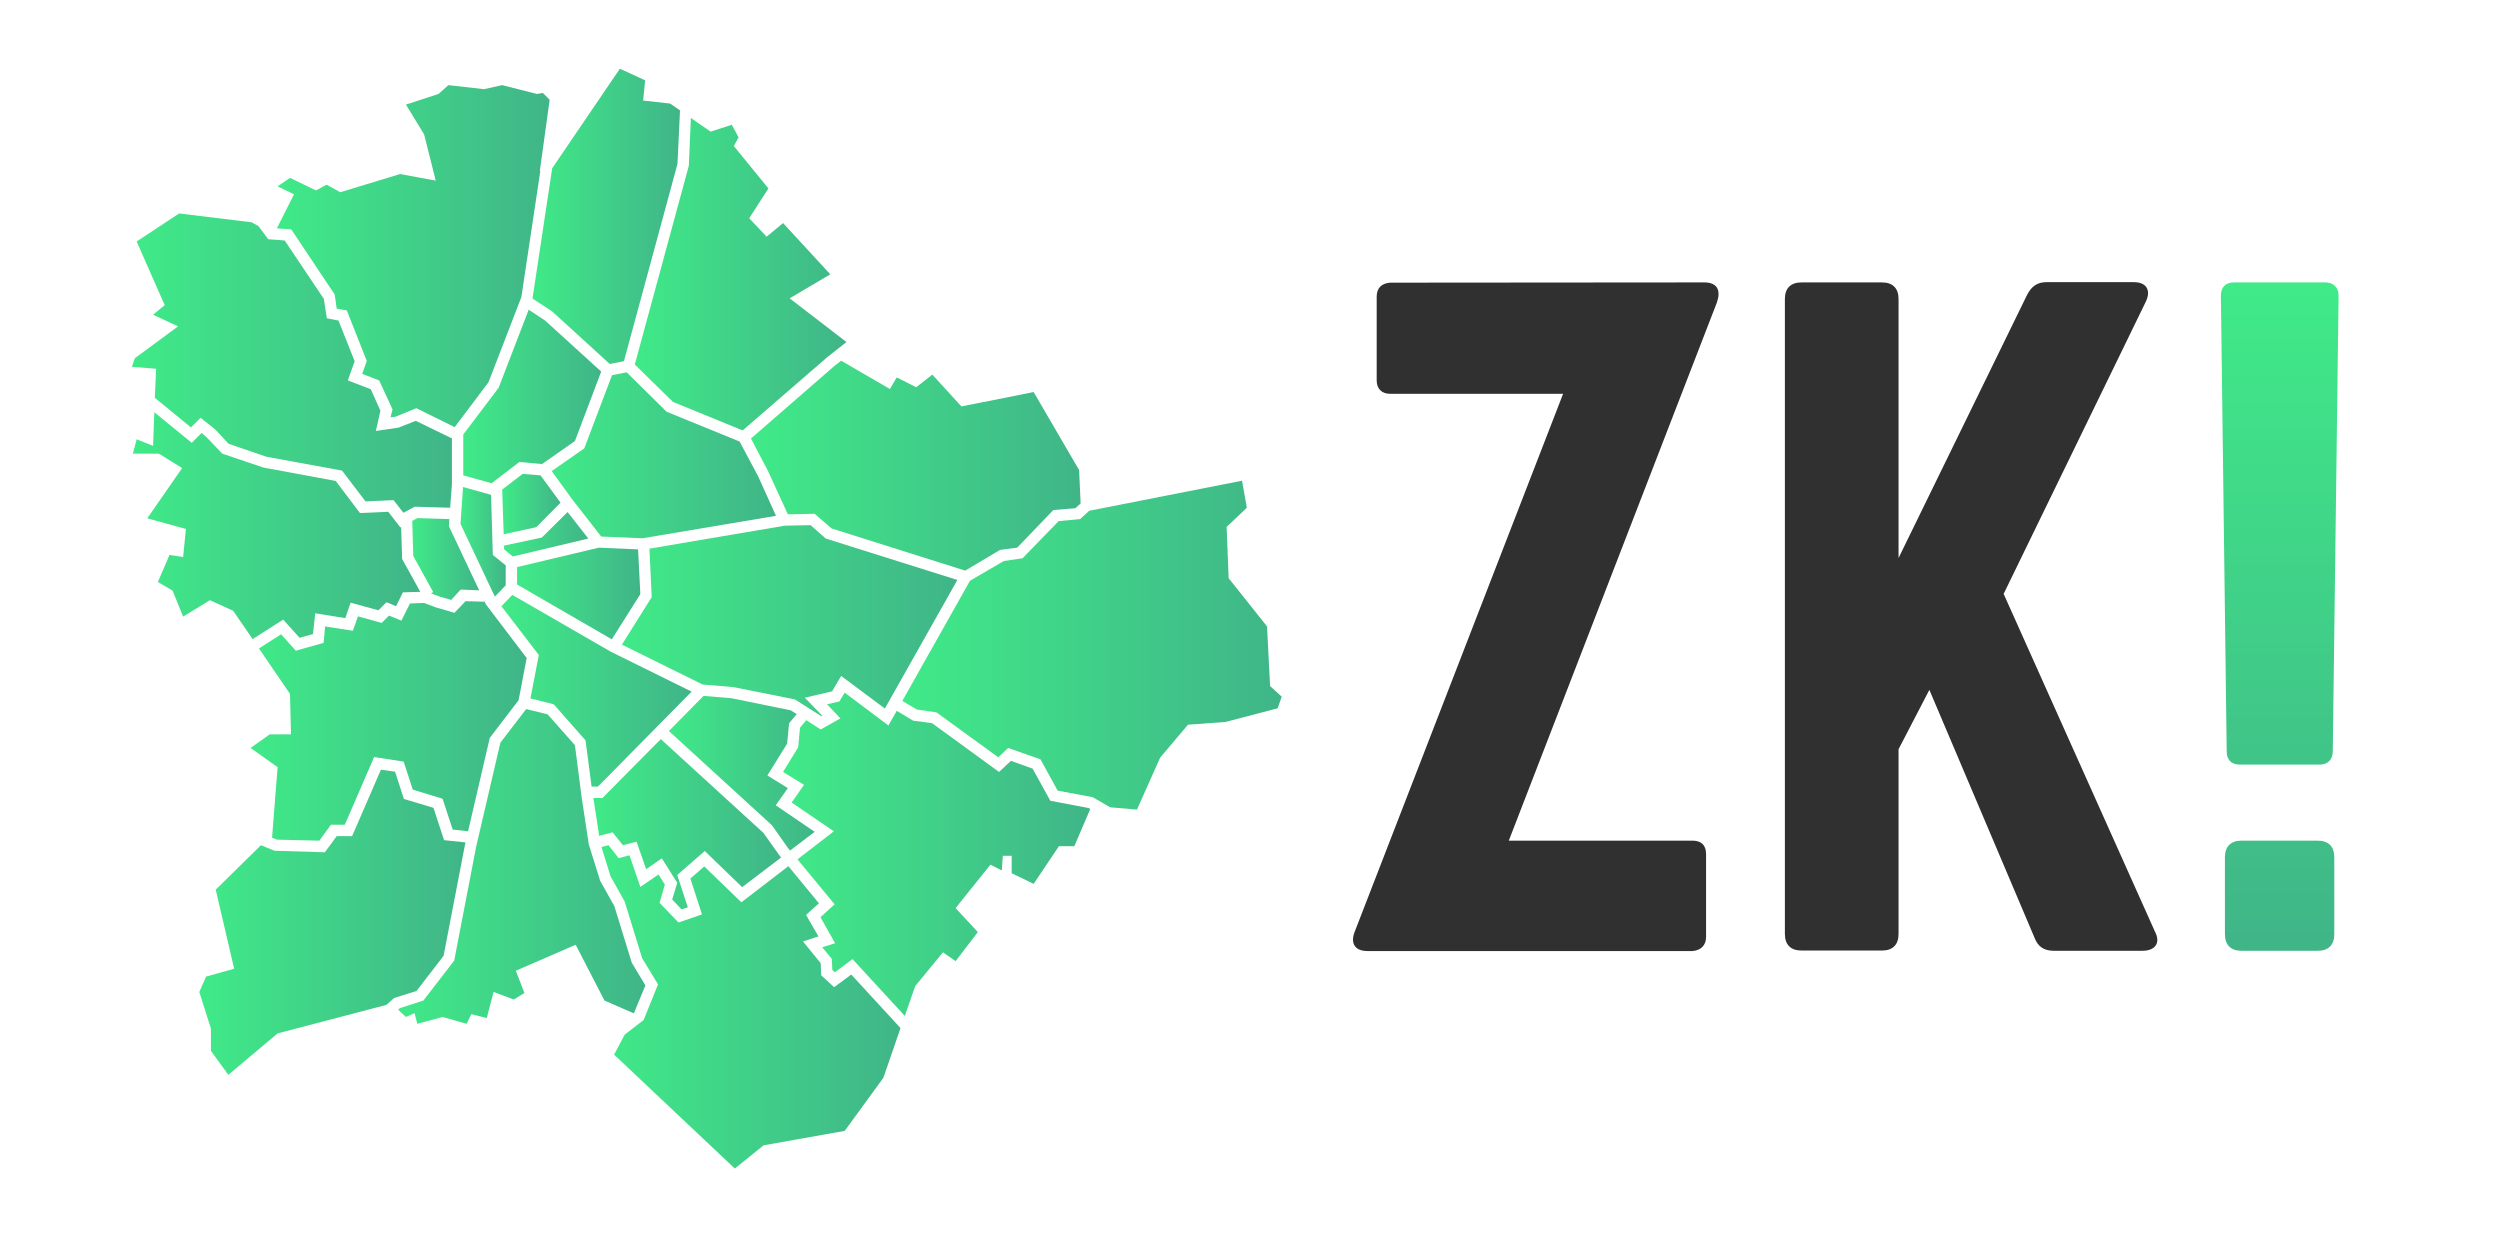 <?xml version="1.0" encoding="utf-8"?>
<!-- Generator: Adobe Illustrator 23.0.2, SVG Export Plug-In . SVG Version: 6.00 Build 0)  -->
<svg version="1.1" id="Layer_1" xmlns="http://www.w3.org/2000/svg" xmlns:xlink="http://www.w3.org/1999/xlink" x="0px" y="0px"
	 viewBox="0 0 989.7 497.6" style="enable-background:new 0 0 989.7 497.6;" xml:space="preserve">
<style type="text/css">
	.st0{fill:url(#SVGID_1_);}
	.st1{fill:url(#SVGID_2_);}
	.st2{fill:url(#SVGID_3_);}
	.st3{fill:url(#SVGID_4_);}
	.st4{fill:url(#SVGID_5_);}
	.st5{fill:url(#SVGID_6_);}
	.st6{fill:url(#SVGID_7_);}
	.st7{fill:url(#SVGID_8_);}
	.st8{fill:url(#SVGID_9_);}
	.st9{fill:url(#SVGID_10_);}
	.st10{fill:url(#SVGID_11_);}
	.st11{fill:url(#SVGID_12_);}
	.st12{fill:url(#SVGID_13_);}
	.st13{fill:url(#SVGID_14_);}
	.st14{fill:url(#SVGID_15_);}
	.st15{fill:url(#SVGID_16_);}
	.st16{fill:url(#SVGID_17_);}
	.st17{fill:url(#SVGID_18_);}
	.st18{fill:url(#SVGID_19_);}
	.st19{fill:url(#SVGID_20_);}
	.st20{fill:url(#SVGID_21_);}
	.st21{fill:url(#SVGID_22_);}
	.st22{fill:url(#SVGID_23_);}
	.st23{fill:url(#SVGID_24_);}
	.st24{fill:url(#SVGID_25_);}
	.st25{fill:url(#SVGID_26_);}
	.st26{fill:#303030;}
	.st27{fill:url(#SVGID_27_);}
</style>
<g>
	<g>
		<g>
			
				<linearGradient id="SVGID_1_" gradientUnits="userSpaceOnUse" x1="218.4" y1="490.481" x2="307.2" y2="490.481" gradientTransform="matrix(1 0 0 1 0 -310.231)">
				<stop  offset="0" style="stop-color:#40EA88"/>
				<stop  offset="1" style="stop-color:#40B588"/>
			</linearGradient>
			<polygon class="st0" points="307.2,204.2 300.1,188.5 292.8,174.8 263.9,163 248.1,147.4 242.3,148.5 231.3,177.5 218.4,186.5 
				226.7,197.9 238,212.4 254.3,213.1 			"/>
			
				<linearGradient id="SVGID_2_" gradientUnits="userSpaceOnUse" x1="234.9" y1="636.531" x2="309.275" y2="636.531" gradientTransform="matrix(1 0 0 1 0 -310.231)">
				<stop  offset="0" style="stop-color:#40EA88"/>
				<stop  offset="1" style="stop-color:#40B588"/>
			</linearGradient>
			<polygon class="st1" points="293.8,351.2 309.2,339.5 308.4,338.4 302.2,329.7 261.6,292.6 238.5,315.9 234.9,315.9 237.2,330.9 
				242.5,329.5 246.6,334.6 252,333.2 255.8,344.1 262,339.8 268.1,349.5 266.1,356.1 269.8,360 272.3,359.2 268.1,346.4 279,336.9 
							"/>
			
				<linearGradient id="SVGID_3_" gradientUnits="userSpaceOnUse" x1="246.2" y1="555.931" x2="379" y2="555.931" gradientTransform="matrix(1 0 0 1 0 -310.231)">
				<stop  offset="0" style="stop-color:#40EA88"/>
				<stop  offset="1" style="stop-color:#40B588"/>
			</linearGradient>
			<polygon class="st2" points="333,267.6 350.3,280.5 379,229.6 326.9,213.2 320.9,207.9 310.7,208.1 257.1,217.2 258,236.4 
				246.2,255.2 278.2,271 290.3,272 314.7,276.9 325.1,283.5 325.5,283.3 318.6,276.2 329.4,273.7 			"/>
			
				<linearGradient id="SVGID_4_" gradientUnits="userSpaceOnUse" x1="183.4" y1="467.181" x2="238" y2="467.181" gradientTransform="matrix(1 0 0 1 0 -310.231)">
				<stop  offset="0" style="stop-color:#40EA88"/>
				<stop  offset="1" style="stop-color:#40B588"/>
			</linearGradient>
			<polygon class="st3" points="209.3,122.6 197.4,153.5 183.4,172 183.4,188.2 194.6,191.3 205.6,182.9 214.6,183.7 227.6,174.6 
				238,147.1 215.8,126.9 			"/>
			
				<linearGradient id="SVGID_5_" gradientUnits="userSpaceOnUse" x1="264.8" y1="616.331" x2="322.5" y2="616.331" gradientTransform="matrix(1 0 0 1 0 -310.231)">
				<stop  offset="0" style="stop-color:#40EA88"/>
				<stop  offset="1" style="stop-color:#40B588"/>
			</linearGradient>
			<polygon class="st4" points="303.8,307 311.6,294.4 312.4,286.3 315.4,282.7 313,281.2 289.5,276.4 278.5,275.5 264.8,289.4 
				305.6,326.7 312,335.8 312.8,336.7 322.5,329.3 307.1,318.8 311.9,312 			"/>
			
				<linearGradient id="SVGID_6_" gradientUnits="userSpaceOnUse" x1="198.5" y1="583.681" x2="273.8" y2="583.681" gradientTransform="matrix(1 0 0 1 0 -310.231)">
				<stop  offset="0" style="stop-color:#40EA88"/>
				<stop  offset="1" style="stop-color:#40B588"/>
			</linearGradient>
			<polygon class="st5" points="219.2,278.8 231.8,293.1 234.2,311.4 236.7,311.4 273.8,273.8 241.8,258 202.8,235.5 198.5,240 
				213.3,259.3 210,276.5 			"/>
		</g>
		<g>
			
				<linearGradient id="SVGID_7_" gradientUnits="userSpaceOnUse" x1="199.5" y1="521.731" x2="232.9" y2="521.731" gradientTransform="matrix(1 0 0 1 0 -310.231)">
				<stop  offset="0" style="stop-color:#40EA88"/>
				<stop  offset="1" style="stop-color:#40B588"/>
			</linearGradient>
			<polygon class="st6" points="203,220.3 232.9,213.2 224.7,202.7 214.5,212.8 199.5,216 199.6,217.5 			"/>
			
				<linearGradient id="SVGID_8_" gradientUnits="userSpaceOnUse" x1="163.2" y1="531.531" x2="189.7" y2="531.531" gradientTransform="matrix(1 0 0 1 0 -310.231)">
				<stop  offset="0" style="stop-color:#40EA88"/>
				<stop  offset="1" style="stop-color:#40B588"/>
			</linearGradient>
			<polygon class="st7" points="165.3,205.1 163.2,206.2 163.6,220.1 171.5,234.4 170.6,234.9 173.8,236.1 178.6,237.5 182.4,233.4 
				189.7,233.7 177.7,208.3 177.9,205.5 			"/>
			
				<linearGradient id="SVGID_9_" gradientUnits="userSpaceOnUse" x1="198.8" y1="509.781" x2="221.9" y2="509.781" gradientTransform="matrix(1 0 0 1 0 -310.231)">
				<stop  offset="0" style="stop-color:#40EA88"/>
				<stop  offset="1" style="stop-color:#40B588"/>
			</linearGradient>
			<polygon class="st8" points="214,188.2 206.9,187.6 198.8,193.8 199.4,211.5 212.3,208.7 221.9,199 			"/>
			
				<linearGradient id="SVGID_10_" gradientUnits="userSpaceOnUse" x1="204.7" y1="545.181" x2="253.5" y2="545.181" gradientTransform="matrix(1 0 0 1 0 -310.231)">
				<stop  offset="0" style="stop-color:#40EA88"/>
				<stop  offset="1" style="stop-color:#40B588"/>
			</linearGradient>
			<polygon class="st9" points="253.5,235.2 252.6,217.5 237.1,216.8 204.7,224.5 204.7,231.4 242.2,253.1 			"/>
			
				<linearGradient id="SVGID_11_" gradientUnits="userSpaceOnUse" x1="182.3" y1="524.731" x2="200.2" y2="524.731" gradientTransform="matrix(1 0 0 1 0 -310.231)">
				<stop  offset="0" style="stop-color:#40EA88"/>
				<stop  offset="1" style="stop-color:#40B588"/>
			</linearGradient>
			<polygon class="st10" points="182.3,207.4 195.9,236.2 200.2,231.7 200.2,223.8 195.1,219.7 194.4,195.9 183.3,192.8 			"/>
		</g>
		<g>
			
				<linearGradient id="SVGID_12_" gradientUnits="userSpaceOnUse" x1="297.3" y1="494.581" x2="427.8" y2="494.581" gradientTransform="matrix(1 0 0 1 0 -310.231)">
				<stop  offset="0" style="stop-color:#40EA88"/>
				<stop  offset="1" style="stop-color:#40B588"/>
			</linearGradient>
			<polygon class="st11" points="330.3,144.9 297.3,173.6 304.1,186.6 311.9,203.6 322.5,203.4 329.2,209.2 382.1,225.9 
				395.9,217.7 402.7,216.8 417,201.9 425.7,201.2 427.8,199.3 427.2,186.1 409.2,155.2 380.6,160.9 369.1,148.3 362.7,153.3 
				355,149.4 352.3,154 333,142.8 			"/>
			
				<linearGradient id="SVGID_13_" gradientUnits="userSpaceOnUse" x1="99.2" y1="595.581" x2="208.5" y2="595.581" gradientTransform="matrix(1 0 0 1 0 -310.231)">
				<stop  offset="0" style="stop-color:#40EA88"/>
				<stop  offset="1" style="stop-color:#40B588"/>
			</linearGradient>
			<polygon class="st12" points="109.6,332.4 126.4,332.8 131,326.5 136.5,326.5 148.1,299.7 159.8,301.5 163.4,312.6 175.2,316.2 
				179.2,328.4 185.3,329.1 193.9,292.1 205.3,277.2 208.5,260.5 192.4,239.3 191.7,237.9 191.7,238.2 184.3,238 179.9,242.6 
				172.4,240.4 167.9,238.7 162.3,238.9 158.9,245.7 154,243.7 151.1,246.6 141.7,244 139.7,249.7 128.7,248 128.1,254.5 
				117.1,257.6 111.3,251.1 102.5,256.7 114.8,274.7 115.2,290.7 106.8,290.7 99.2,296.1 109.9,303.7 107.7,331.6 			"/>
			
				<linearGradient id="SVGID_14_" gradientUnits="userSpaceOnUse" x1="157.6" y1="653.231" x2="255.5" y2="653.231" gradientTransform="matrix(1 0 0 1 0 -310.231)">
				<stop  offset="0" style="stop-color:#40EA88"/>
				<stop  offset="1" style="stop-color:#40B588"/>
			</linearGradient>
			<polygon class="st13" points="251,401 255.5,390.1 250.1,381.1 243.2,358.7 237.6,348.7 233.1,334.3 230.3,315.9 230.3,315.9 
				227.6,295 216.8,282.8 208.3,280.7 198.1,294 188.5,335.2 179.8,380.3 167.6,396.1 158.3,399.1 157.6,399.7 160.7,402.6 
				164.1,401.1 165.2,405.3 175.2,402.6 184.7,405.3 186.6,401.5 192.7,403 195.4,392.7 203.4,395.7 207.6,393.1 204.2,384.3 
				227.9,374 239.3,396.1 250.8,401.1 			"/>
			
				<linearGradient id="SVGID_15_" gradientUnits="userSpaceOnUse" x1="238.1" y1="708.831" x2="356.5" y2="708.831" gradientTransform="matrix(1 0 0 1 0 -310.231)">
				<stop  offset="0" style="stop-color:#40EA88"/>
				<stop  offset="1" style="stop-color:#40B588"/>
			</linearGradient>
			<polygon class="st14" points="337,385.8 330.2,390.8 325.1,386.1 324.9,381.3 317.9,372.7 324,370.7 319.1,362.2 324.2,357.6 
				312.1,342.9 293.5,357.2 278.8,343 273.3,347.8 277.9,362 268.6,365.2 261.1,357.4 263.2,350.2 260.7,346.2 253.5,351.1 
				249.2,338.6 244.9,339.7 240.9,334.6 238.1,335.3 241.7,346.9 247.3,356.9 254.2,379.3 260.5,389.7 254.8,403.8 247.3,409.6 
				243.1,417.5 290.9,462.6 302.3,453.4 334.4,447.7 349.7,426.7 356.5,407 			"/>
			
				<linearGradient id="SVGID_16_" gradientUnits="userSpaceOnUse" x1="357.2" y1="565.631" x2="507.4" y2="565.631" gradientTransform="matrix(1 0 0 1 0 -310.231)">
				<stop  offset="0" style="stop-color:#40EA88"/>
				<stop  offset="1" style="stop-color:#40B588"/>
			</linearGradient>
			<polygon class="st15" points="502.8,271.6 501.6,248 486.4,228.9 485.6,208.6 493.6,201 491.7,190.3 431.2,202.2 427.6,205.5 
				419.1,206.3 404.8,221 397.4,222.1 384,229.9 357.2,277.5 363,280.9 370.7,282 395.2,299.8 399.1,296.1 411.9,300.6 418.7,313 
				432.6,315.6 439.5,319.6 450.1,320.5 459.3,299.9 470.3,286.9 485.2,285.8 505.8,280.4 507.4,275.8 			"/>
			
				<linearGradient id="SVGID_17_" gradientUnits="userSpaceOnUse" x1="310" y1="648.431" x2="431.6" y2="648.431" gradientTransform="matrix(1 0 0 1 0 -310.231)">
				<stop  offset="0" style="stop-color:#40EA88"/>
				<stop  offset="1" style="stop-color:#40B588"/>
			</linearGradient>
			<polygon class="st16" points="431,319.9 415.8,317 408.8,304.3 400.2,301.2 395.5,305.6 369,286.3 361.5,285.3 355,281.4 
				351.7,287.2 334.4,274.2 332.3,277.7 327.4,278.8 332.7,284.4 324.9,288.8 319.2,285.1 316.7,288.1 316,295.8 310,305.6 
				318.3,310.7 313.4,317.7 330.1,329.1 315.7,340.2 330.4,358 324.8,363.1 330.6,373.4 325.5,375 329.3,379.6 329.5,384 
				330.5,384.9 337.5,379.7 358.2,402.2 362.3,390.4 373.3,377 378.3,380.5 387.1,369 378.3,359.5 392.1,342.3 396.6,344.6 
				397,338.8 400.5,338.8 400.5,345.7 409.2,349.9 419.2,335 425.3,335 431.6,320.3 			"/>
			
				<linearGradient id="SVGID_18_" gradientUnits="userSpaceOnUse" x1="78.9" y1="675.331" x2="184.3" y2="675.331" gradientTransform="matrix(1 0 0 1 0 -310.231)">
				<stop  offset="0" style="stop-color:#40EA88"/>
				<stop  offset="1" style="stop-color:#40B588"/>
			</linearGradient>
			<polygon class="st17" points="156,395.1 164.9,392.3 175.6,378.4 184.1,334.3 184.3,333.5 175.8,332.6 171.6,319.8 159.9,316.3 
				156.4,305.5 150.8,304.7 139.4,331 133.3,331 128.6,337.4 108.7,336.8 103.3,334.6 85.4,352.2 92.7,383.5 81.6,386.6 78.9,392.7 
				83.5,407.2 83.5,416 90.4,425.5 109.9,409.1 153,397.8 			"/>
			
				<linearGradient id="SVGID_19_" gradientUnits="userSpaceOnUse" x1="210.8" y1="395.881" x2="269.124" y2="395.881" gradientTransform="matrix(1 0 0 1 0 -310.231)">
				<stop  offset="0" style="stop-color:#40EA88"/>
				<stop  offset="1" style="stop-color:#40B588"/>
			</linearGradient>
			<polygon class="st18" points="210.8,118.2 218.6,123.3 241.4,144.1 247,143 268.2,64.9 269.2,43.7 265.3,41 254.6,39.8 
				255.4,31.8 245.4,27.2 218.6,66.6 			"/>
			
				<linearGradient id="SVGID_20_" gradientUnits="userSpaceOnUse" x1="251.3" y1="418.781" x2="335.1" y2="418.781" gradientTransform="matrix(1 0 0 1 0 -310.231)">
				<stop  offset="0" style="stop-color:#40EA88"/>
				<stop  offset="1" style="stop-color:#40B588"/>
			</linearGradient>
			<polygon class="st19" points="272.7,65.6 251.3,144.3 266.4,159.1 294,170.4 327.5,141.4 335.1,135.4 312.6,118.1 328.7,108.6 
				310,88.3 303.5,93.7 296.6,86.4 304.2,74.6 290.5,57.8 292.4,54.4 289.7,49.4 281.3,52.1 273.5,46.7 			"/>
			
				<linearGradient id="SVGID_21_" gradientUnits="userSpaceOnUse" x1="52.6" y1="518.331" x2="166.4" y2="518.331" gradientTransform="matrix(1 0 0 1 0 -310.231)">
				<stop  offset="0" style="stop-color:#40EA88"/>
				<stop  offset="1" style="stop-color:#40B588"/>
			</linearGradient>
			<polygon class="st20" points="92.3,241.8 100,253 112.1,245.3 118.6,252.5 123.9,251 124.8,242.8 136.7,244.7 138.8,238.6 
				149.8,241.6 153,238.4 156.8,240 159.5,234.5 166.4,234.3 159.2,221.3 158.8,208.6 158.5,208.8 153.7,202.6 142.5,203.1 
				132.9,190.4 104.3,185.1 88,179.6 81.9,173.2 79.8,171.4 75.9,175.3 61.1,163.2 60.6,176.5 54.1,173.9 52.6,179.6 62.9,179.6 
				72.1,185.3 58.3,205.2 73.6,209.4 72.5,220.5 67.1,219.7 62.5,230.4 68.3,233.8 72.5,244.1 83.1,237.6 			"/>
			
				<linearGradient id="SVGID_22_" gradientUnits="userSpaceOnUse" x1="52.2" y1="453.981" x2="178.9" y2="453.981" gradientTransform="matrix(1 0 0 1 0 -310.231)">
				<stop  offset="0" style="stop-color:#40EA88"/>
				<stop  offset="1" style="stop-color:#40B588"/>
			</linearGradient>
			<polygon class="st21" points="61.3,157.5 75.6,169.2 79.4,165.4 85.1,169.9 90.5,175.7 105.4,180.8 135.4,186.3 144.7,198.5 
				155.8,198 159.7,203 164.2,200.6 178.2,201 178.9,191.8 178.9,173.3 178.8,173.5 164.6,166.6 157.7,169.3 148.8,170.6 
				150.6,162.6 146.8,154.1 137.7,150.6 140.4,143 134,126.9 129.4,126 128.2,118.3 112.7,95.2 106.2,94.7 102.3,89.5 99.6,88 
				70.9,84.5 54.1,95.6 65.2,120.8 60.6,124.6 70.5,129.2 53.4,141.8 52.2,145.2 61.8,146 			"/>
			
				<linearGradient id="SVGID_23_" gradientUnits="userSpaceOnUse" x1="109.6" y1="411.631" x2="217.6" y2="411.631" gradientTransform="matrix(1 0 0 1 0 -310.231)">
				<stop  offset="0" style="stop-color:#40EA88"/>
				<stop  offset="1" style="stop-color:#40B588"/>
			</linearGradient>
			<polygon class="st22" points="109.6,90.4 115.3,90.8 132.5,116.6 133.3,122.2 137.3,122.9 145.2,142.9 143.4,148 150.1,150.6 
				155.4,162.1 154.6,165.2 156.5,165 164.8,161.6 180,169.1 193.4,151.3 206.4,117.6 213.9,67.7 213.7,67.7 217.6,39.5 214.9,36.8 
				212.6,37.2 198.8,33.7 191.6,35.3 177.5,33.7 173.6,37.2 160.7,41.4 167.9,53.2 172.5,71.5 158.4,68.9 134.7,76.1 129.3,73.1 
				125.1,75.4 114.8,70.4 109.9,73.8 116.4,76.9 			"/>
		</g>
		<g>
			
				<linearGradient id="SVGID_24_" gradientUnits="userSpaceOnUse" x1="380.3" y1="689.578" x2="380.3" y2="685.427" gradientTransform="matrix(1 0 0 1 0 -310.231)">
				<stop  offset="0" style="stop-color:#3D3C31"/>
				<stop  offset="1" style="stop-color:#5D412F"/>
			</linearGradient>
			<polygon class="st23" points="381.9,375.2 381.9,375.2 378.7,379.4 378.7,379.4 			"/>
			
				<linearGradient id="SVGID_25_" gradientUnits="userSpaceOnUse" x1="250.95" y1="739.015" x2="250.95" y2="728.332" gradientTransform="matrix(1 0 0 1 0 -310.231)">
				<stop  offset="0" style="stop-color:#3D3C31"/>
				<stop  offset="1" style="stop-color:#5D412F"/>
			</linearGradient>
			<polygon class="st24" points="256.6,428.8 245.3,418.1 245.3,418.1 			"/>
			
				<linearGradient id="SVGID_26_" gradientUnits="userSpaceOnUse" x1="382.15" y1="673.35" x2="382.15" y2="659.985" gradientTransform="matrix(1 0 0 1 0 -310.231)">
				<stop  offset="0" style="stop-color:#3D3C31"/>
				<stop  offset="1" style="stop-color:#5D412F"/>
			</linearGradient>
			<polygon class="st25" points="378.7,358.4 385.6,349.8 378.7,358.4 383.1,363.1 			"/>
		</g>
	</g>
	<g>
		<path class="st26" d="M674.7,111.8c5.3,0,6.6,3.3,5,7.9l-82.4,213.1h72.8c3.3,0,5.3,1.7,5.3,5.3v32.8c0,3.3-2,5.3-5.3,5.6H541.4
			c-5.3,0-6.9-3.3-5-7.9l82.4-212.7h-68.5c-3.3,0-5.3-2-5.3-5.3v-33.1c0-3.6,2-5.3,5.3-5.6L674.7,111.8L674.7,111.8z"/>
		<path class="st26" d="M813.1,376.4c-4,0-6.3-1.7-7.6-5l-41.7-98.3l-12.2,23.5v73.1c0,4.3-2.3,6.6-6.6,6.6h-31.8
			c-4.3,0-6.6-2.3-6.6-6.6V118.4c0-4.3,2.3-6.6,6.6-6.6H745c4.3,0,6.6,2.3,6.6,6.6v102.5l50.9-104.2c1.7-3.3,4-5,7.6-5h34.7
			c5,0,6.9,3.3,4.6,7.9l-56.2,115.5l59.9,133.7c2.3,4.3,0.3,7.6-5,7.6H813.1L813.1,376.4z"/>
		
			<linearGradient id="SVGID_27_" gradientUnits="userSpaceOnUse" x1="902.5" y1="422.031" x2="902.5" y2="686.631" gradientTransform="matrix(1 0 0 1 0 -310.231)">
			<stop  offset="0" style="stop-color:#40EA88"/>
			<stop  offset="1" style="stop-color:#40B588"/>
		</linearGradient>
		<path class="st27" d="M920.5,111.8c3.3,0,5.3,2,5.3,5.3l-2.3,180.3c0,3.3-2,5.3-5.3,5.3h-31.4c-3.6,0-5.3-2-5.3-5.3l-2.3-180.3
			c0-3.3,1.7-5.3,5.3-5.3L920.5,111.8L920.5,111.8z M880.8,339.4c0-4.3,2.3-6.6,6.6-6.6h30.1c4.3,0,6.6,2.3,6.6,6.6v30.4
			c0,4.3-2.3,6.6-6.6,6.6h-30.1c-4.3,0-6.6-2.3-6.6-6.6V339.4z"/>
	</g>
</g>
</svg>
